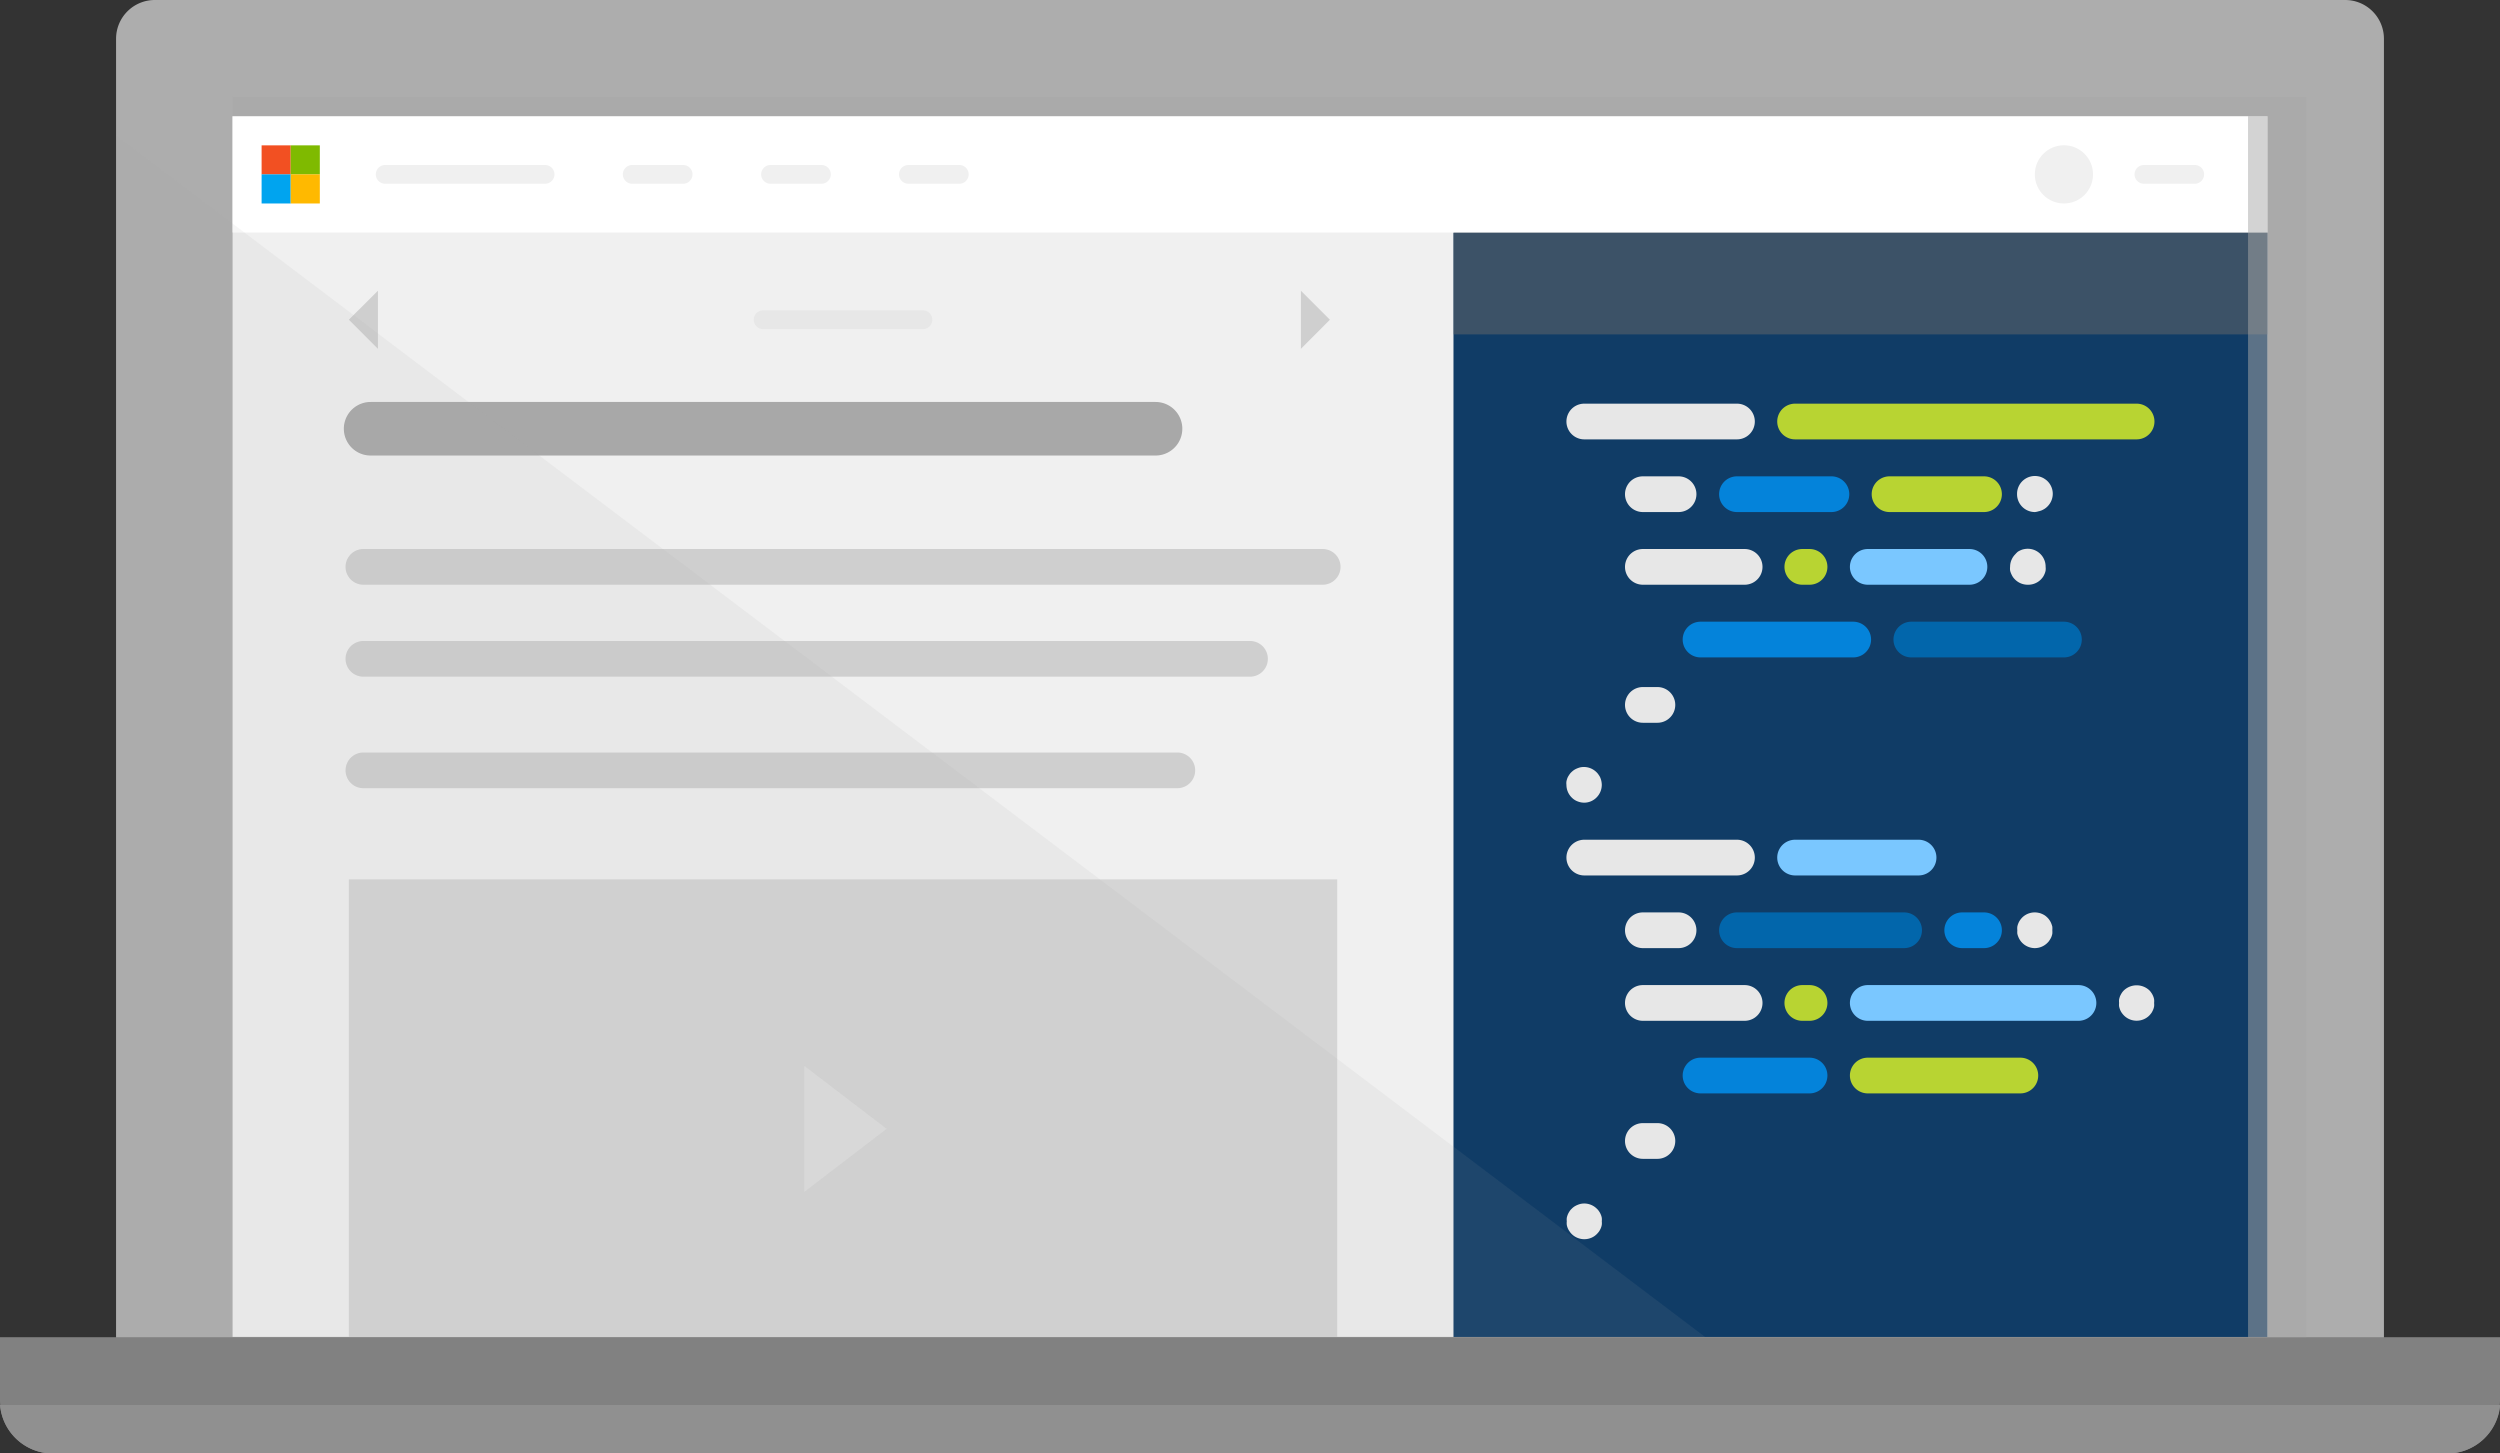 <svg xmlns="http://www.w3.org/2000/svg" viewBox="0 0 280 162.79"><rect x="0" y="0" width="280" height="162.79" fill="#333333" stroke="none"/><defs><style>.cls-1{isolation:isolate;}.cls-2{fill:#adadad;}.cls-22,.cls-3{fill:#f0f0f0;}.cls-4{fill:#103c66;}.cls-5{fill:#fff;}.cls-6{fill:#cfcfcf;}.cls-7{fill:#e7e7e7;}.cls-8{fill:#0483da;}.cls-20,.cls-21,.cls-23,.cls-9{fill:#a8a8a8;}.cls-10{fill:#f25022;}.cls-11{fill:#7fba00;}.cls-12{fill:#00a4ef;}.cls-13{fill:#ffb900;}.cls-14{fill:#d5d5d5;}.cls-15{fill:#696969;}.cls-15,.cls-21{opacity:0.5;}.cls-15,.cls-20,.cls-21,.cls-23{mix-blend-mode:multiply;}.cls-16{fill:#b8d432;}.cls-17{fill:#0266ab;}.cls-18{fill:#7ac7ff;}.cls-19{fill:#818181;}.cls-20{opacity:0.1;}.cls-22{opacity:0.26;}.cls-23{opacity:0.4;}</style></defs><title>Laptop</title><g class="cls-1"><g id="Layer_1" data-name="Layer 1"><path class="cls-2" d="M13,5.55V164H267V5.55a4.34,4.34,0,0,0-4.34-4.34H17.36A4.34,4.34,0,0,0,13,5.55Z" transform="translate(0 -1.21)"/><rect class="cls-3" x="26.05" y="13.02" width="227.91" height="136.71"/><rect class="cls-4" x="162.79" y="26.05" width="91.16" height="123.69"/><rect class="cls-5" x="26.05" y="13.02" width="227.91" height="13.02"/><path class="cls-6" d="M148.14,66.7H40.7a2,2,0,0,1,0-4H148.14a2,2,0,0,1,0,4Z" transform="translate(0 -1.21)"/><path class="cls-7" d="M194.54,50.42h-17.1a2,2,0,0,1,0-4h17.1a2,2,0,0,1,0,4Z" transform="translate(0 -1.21)"/><path class="cls-7" d="M177.44,91.11a2,2,0,0,1-.76-.15,1.8,1.8,0,0,1-.65-.43,2,2,0,0,1-.59-1.41,1.67,1.67,0,0,1,0-.39,2.38,2.38,0,0,1,.11-.38,1.86,1.86,0,0,1,.19-.34,1.48,1.48,0,0,1,.25-.31,2.48,2.48,0,0,1,.3-.25,2.31,2.31,0,0,1,.35-.18,2.29,2.29,0,0,1,.37-.12,2,2,0,0,1,1.8.55,1.48,1.48,0,0,1,.25.31,1.41,1.41,0,0,1,.19.34,2.2,2.2,0,0,1,.15.77,2,2,0,0,1-.59,1.41A1.94,1.94,0,0,1,177.44,91.11Z" transform="translate(0 -1.21)"/><path class="cls-7" d="M185.58,82.16H184a2,2,0,0,1,0-4h1.63a2,2,0,0,1,0,4Z" transform="translate(0 -1.21)"/><path class="cls-8" d="M207.56,74.84h-17.1a2,2,0,0,1,0-4h17.1a2,2,0,0,1,0,4Z" transform="translate(0 -1.21)"/><path class="cls-6" d="M140,77H40.7a2,2,0,0,1,0-4H140a2,2,0,0,1,0,4Z" transform="translate(0 -1.21)"/><path class="cls-6" d="M131.86,89.49H40.7a2,2,0,0,1,0-4h91.16a2,2,0,0,1,0,4Z" transform="translate(0 -1.21)"/><path class="cls-7" d="M103.37,38.07H85.47a1.05,1.05,0,0,1,0-2.1h17.9a1,1,0,0,1,0,2.1Z" transform="translate(0 -1.21)"/><path class="cls-3" d="M61.05,21.79H43.14a1.05,1.05,0,1,1,0-2.1H61.05a1.05,1.05,0,1,1,0,2.1Z" transform="translate(0 -1.21)"/><path class="cls-3" d="M76.51,21.79h-5.7a1.05,1.05,0,1,1,0-2.1h5.7a1.05,1.05,0,0,1,0,2.1Z" transform="translate(0 -1.21)"/><path class="cls-3" d="M92,21.79h-5.7a1.05,1.05,0,1,1,0-2.1H92a1.05,1.05,0,0,1,0,2.1Z" transform="translate(0 -1.21)"/><path class="cls-3" d="M107.44,21.79h-5.7a1.05,1.05,0,1,1,0-2.1h5.7a1.05,1.05,0,0,1,0,2.1Z" transform="translate(0 -1.21)"/><path class="cls-9" d="M129.42,52.23H41.51a3,3,0,0,1,0-6h87.91a3,3,0,0,1,0,6Z" transform="translate(0 -1.21)"/><polygon class="cls-6" points="145.7 32.56 148.95 35.81 145.7 39.07 145.7 32.56"/><polygon class="cls-6" points="42.33 32.56 39.07 35.81 42.33 39.07 42.33 32.56"/><path class="cls-7" d="M188,58.56H184a2,2,0,0,1,0-4H188a2,2,0,0,1,0,4Z" transform="translate(0 -1.21)"/><rect class="cls-10" x="29.3" y="16.28" width="3.26" height="3.26"/><rect class="cls-11" x="32.56" y="16.28" width="3.26" height="3.26"/><rect class="cls-12" x="29.3" y="19.53" width="3.26" height="3.26"/><rect class="cls-13" x="32.56" y="19.53" width="3.26" height="3.26"/><rect class="cls-14" x="39.07" y="98.49" width="110.7" height="51.28"/><rect class="cls-15" x="162.79" y="26.05" width="91.16" height="11.4"/><path class="cls-8" d="M205.12,58.56H194.54a2,2,0,0,1,0-4h10.58a2,2,0,0,1,0,4Z" transform="translate(0 -1.21)"/><path class="cls-7" d="M195.35,66.7H184a2,2,0,0,1,0-4h11.4a2,2,0,0,1,0,4Z" transform="translate(0 -1.21)"/><path class="cls-16" d="M202.67,66.7h-.81a2,2,0,0,1,0-4h.81a2,2,0,0,1,0,4Z" transform="translate(0 -1.21)"/><path class="cls-16" d="M239.3,50.42H201.05a2,2,0,0,1,0-4H239.3a2,2,0,0,1,0,4Z" transform="translate(0 -1.21)"/><path class="cls-16" d="M222.21,58.56H211.63a2,2,0,0,1,0-4h10.58a2,2,0,0,1,0,4Z" transform="translate(0 -1.21)"/><path class="cls-17" d="M231.16,74.84H214.07a2,2,0,0,1,0-4h17.09a2,2,0,0,1,0,4Z" transform="translate(0 -1.21)"/><path class="cls-18" d="M220.58,66.7H209.19a2,2,0,0,1,0-4h11.39a2,2,0,0,1,0,4Z" transform="translate(0 -1.21)"/><path class="cls-7" d="M227.09,66.7a2,2,0,0,1-1.41-.59,1.81,1.81,0,0,1-.25-.3,2.31,2.31,0,0,1-.18-.35,1.6,1.6,0,0,1-.12-.37,1.72,1.72,0,0,1,0-.39,2,2,0,0,1,.59-1.42A2.48,2.48,0,0,1,226,63a2.31,2.31,0,0,1,.35-.18,1.58,1.58,0,0,1,.37-.11,2,2,0,0,1,2.39,2,1.72,1.72,0,0,1,0,.39,1.58,1.58,0,0,1-.11.37,2.31,2.31,0,0,1-.18.35,2.48,2.48,0,0,1-.25.3A2,2,0,0,1,227.09,66.7Z" transform="translate(0 -1.21)"/><path class="cls-7" d="M227.91,58.56a2,2,0,0,1-1.42-.59,2,2,0,0,1-.58-1.41,2,2,0,0,1,2.39-2,1.58,1.58,0,0,1,.37.11,1.7,1.7,0,0,1,.35.19,1.76,1.76,0,0,1,.3.24,2,2,0,0,1,.59,1.42,2,2,0,0,1-.59,1.41,1.81,1.81,0,0,1-.3.25,2.37,2.37,0,0,1-.35.19,2.26,2.26,0,0,1-.37.11A1.72,1.72,0,0,1,227.91,58.56Z" transform="translate(0 -1.21)"/><path class="cls-7" d="M194.54,99.26h-17.1a2,2,0,0,1,0-4h17.1a2,2,0,0,1,0,4Z" transform="translate(0 -1.21)"/><path class="cls-7" d="M177.44,140a2,2,0,0,1-.76-.15,1.89,1.89,0,0,1-.65-.43,1.79,1.79,0,0,1-.25-.31,1.63,1.63,0,0,1-.19-.34,1.73,1.73,0,0,1-.11-.37,1.75,1.75,0,0,1,0-.4,1.72,1.72,0,0,1,0-.39,2.26,2.26,0,0,1,.11-.37,2.37,2.37,0,0,1,.19-.35,1.42,1.42,0,0,1,.25-.3,1.81,1.81,0,0,1,.3-.25,2.31,2.31,0,0,1,.35-.18,2.29,2.29,0,0,1,.37-.12,2,2,0,0,1,1.8.55,1.42,1.42,0,0,1,.25.3,1.7,1.7,0,0,1,.19.35,1.58,1.58,0,0,1,.11.37,1.72,1.72,0,0,1,0,.39,1.75,1.75,0,0,1,0,.4,1.73,1.73,0,0,1-.11.37,2.21,2.21,0,0,1-.18.34,2.51,2.51,0,0,1-.26.31,1.85,1.85,0,0,1-.64.43A2,2,0,0,1,177.44,140Z" transform="translate(0 -1.21)"/><path class="cls-7" d="M185.58,131H184a2,2,0,0,1,0-4h1.63a2,2,0,1,1,0,4Z" transform="translate(0 -1.21)"/><path class="cls-8" d="M202.67,123.67H190.46a2,2,0,0,1,0-4h12.21a2,2,0,0,1,0,4Z" transform="translate(0 -1.21)"/><path class="cls-7" d="M188,107.4H184a2,2,0,0,1,0-4H188a2,2,0,0,1,0,4Z" transform="translate(0 -1.21)"/><path class="cls-17" d="M213.26,107.4H194.54a2,2,0,0,1,0-4h18.72a2,2,0,0,1,0,4Z" transform="translate(0 -1.21)"/><path class="cls-7" d="M195.35,115.54H184a2,2,0,0,1,0-4h11.4a2,2,0,0,1,0,4Z" transform="translate(0 -1.21)"/><path class="cls-16" d="M202.67,115.54h-.81a2,2,0,0,1,0-4h.81a2,2,0,0,1,0,4Z" transform="translate(0 -1.21)"/><path class="cls-18" d="M214.88,99.26H201.05a2,2,0,0,1,0-4h13.83a2,2,0,0,1,0,4Z" transform="translate(0 -1.21)"/><path class="cls-8" d="M222.21,107.4h-2.44a2,2,0,0,1,0-4h2.44a2,2,0,0,1,0,4Z" transform="translate(0 -1.21)"/><path class="cls-16" d="M226.28,123.67H209.19a2,2,0,0,1,0-4h17.09a2,2,0,0,1,0,4Z" transform="translate(0 -1.21)"/><path class="cls-18" d="M232.79,115.54h-23.6a2,2,0,0,1,0-4h23.6a2,2,0,0,1,0,4Z" transform="translate(0 -1.21)"/><path class="cls-7" d="M239.3,115.53a2,2,0,0,1-1.41-.58,2.34,2.34,0,0,1-.25-.3,1.7,1.7,0,0,1-.19-.35,2.26,2.26,0,0,1-.11-.37,1.72,1.72,0,0,1,0-.39,1.75,1.75,0,0,1,0-.4,2.59,2.59,0,0,1,.11-.37,3.9,3.9,0,0,1,.19-.35,1.81,1.81,0,0,1,.25-.3,2.08,2.08,0,0,1,2.83,0,1.76,1.76,0,0,1,.24.3,1.7,1.7,0,0,1,.19.35,1.73,1.73,0,0,1,.11.37,1.75,1.75,0,0,1,0,.4,1.72,1.72,0,0,1,0,.39,1.58,1.58,0,0,1-.11.37,2.31,2.31,0,0,1-.18.35,3.61,3.61,0,0,1-.25.3A2,2,0,0,1,239.3,115.53Z" transform="translate(0 -1.21)"/><path class="cls-7" d="M227.91,107.4a2,2,0,0,1-1.42-.59,1.89,1.89,0,0,1-.25-.31,1.83,1.83,0,0,1-.18-.34,2.29,2.29,0,0,1-.12-.37,2.56,2.56,0,0,1,0-.39,1.81,1.81,0,0,1,0-.4,1.73,1.73,0,0,1,.11-.37,1.83,1.83,0,0,1,.18-.34,2.6,2.6,0,0,1,.25-.31,2,2,0,0,1,1.81-.54,1.58,1.58,0,0,1,.37.11,2.31,2.31,0,0,1,.35.18,2.48,2.48,0,0,1,.3.25,1.89,1.89,0,0,1,.25.31,1.83,1.83,0,0,1,.18.34,2.65,2.65,0,0,1,.12.37,2.71,2.71,0,0,1,0,.4,2.58,2.58,0,0,1,0,.39,2.26,2.26,0,0,1-.11.37,1.86,1.86,0,0,1-.19.34,1.48,1.48,0,0,1-.25.31A2,2,0,0,1,227.91,107.4Z" transform="translate(0 -1.21)"/><path class="cls-3" d="M245.81,21.79h-5.69a1.05,1.05,0,0,1,0-2.1h5.69a1.05,1.05,0,1,1,0,2.1Z" transform="translate(0 -1.21)"/><circle class="cls-3" cx="231.16" cy="19.53" r="3.26"/><path class="cls-19" d="M0,149.77H280a0,0,0,0,1,0,0v7.08a5.95,5.95,0,0,1-5.95,5.95H5.95A5.95,5.95,0,0,1,0,156.84v-7.08a0,0,0,0,1,0,0Z"/><polygon class="cls-20" points="266.98 149.77 13.02 149.77 13.02 15.19 191.01 149.77 266.98 149.77"/><polygon class="cls-21" points="251.78 10.85 26.05 10.85 26.05 13.02 251.78 13.02 251.78 149.77 258.3 149.77 258.3 15.19 258.3 10.85 251.78 10.85"/><polygon class="cls-22" points="90.08 119.38 90.08 133.49 99.3 126.43 90.08 119.38"/><path class="cls-19" d="M6,164h268.1a5.94,5.94,0,0,0,5.92-5.43H0A5.94,5.94,0,0,0,6,164Z" transform="translate(0 -1.21)"/><path class="cls-23" d="M6,164h268.1a5.94,5.94,0,0,0,5.92-5.43H0A5.94,5.94,0,0,0,6,164Z" transform="translate(0 -1.21)"/></g></g></svg>